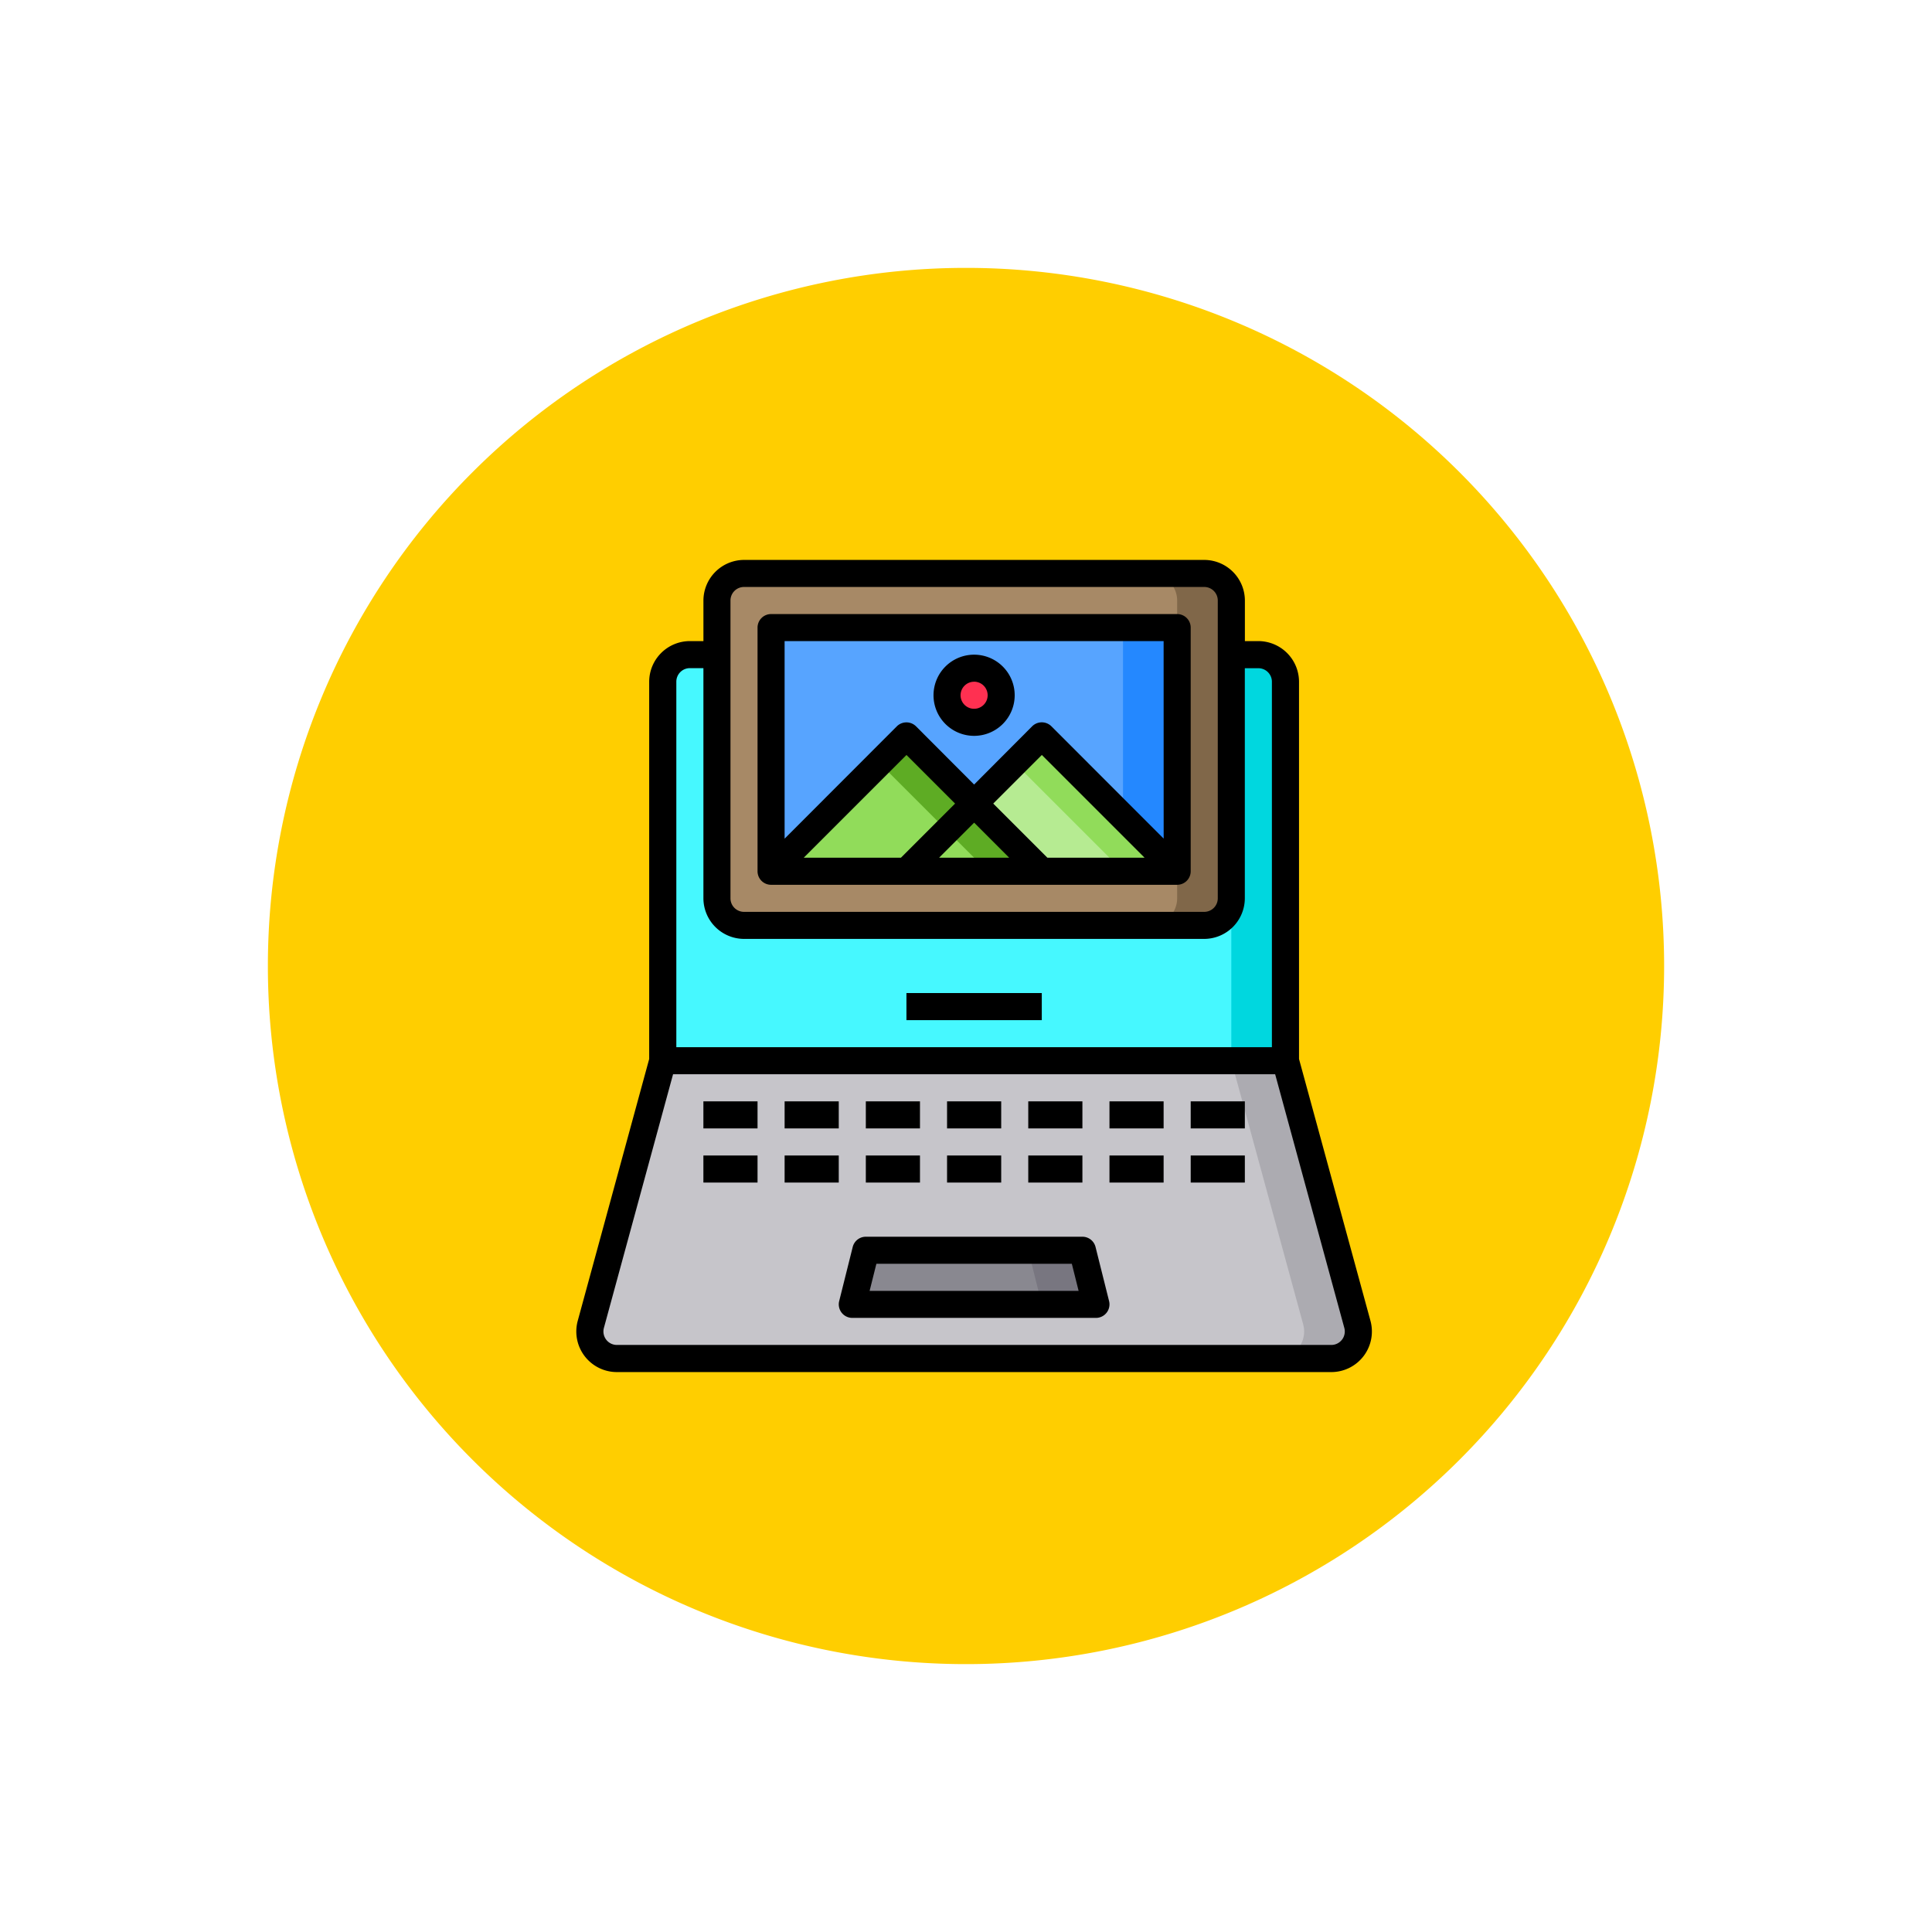 <svg xmlns="http://www.w3.org/2000/svg" xmlns:xlink="http://www.w3.org/1999/xlink" width="119" height="119" viewBox="0 0 119 119">
  <defs>
    <filter id="Trazado_836183" x="0" y="0" width="119" height="119" filterUnits="userSpaceOnUse">
      <feOffset input="SourceAlpha"/>
      <feGaussianBlur stdDeviation="5.5" result="blur"/>
      <feFlood flood-color="#fff" flood-opacity="0.659"/>
      <feComposite operator="in" in2="blur"/>
      <feComposite in="SourceGraphic"/>
    </filter>
  </defs>
  <g id="Grupo_1093893" data-name="Grupo 1093893" transform="translate(-1112.5 -5153.5)">
    <g transform="matrix(1, 0, 0, 1, 1112.5, 5153.5)" filter="url(#Trazado_836183)">
      <path id="Trazado_836183-2" data-name="Trazado 836183" d="M43,0A43,43,0,1,1,0,43,43,43,0,0,1,43,0Z" transform="translate(16.5 16.5)" fill="#ffce00"/>
    </g>
    <g id="picture-gallery-photo-computer-laptop" transform="translate(1145.386 5185.988)">
      <path id="Trazado_836241" data-name="Trazado 836241" d="M49.275,57.342H5.287a1.667,1.667,0,0,1-1.609-2.109L8.105,39H46.457l4.427,16.233a1.667,1.667,0,0,1-1.609,2.109Z" transform="translate(-0.167 -6.152)" fill="#c6c5ca"/>
      <path id="Trazado_836242" data-name="Trazado 836242" d="M57.153,57.342H53.818a1.667,1.667,0,0,0,1.609-2.109L51,39h3.335l4.427,16.233a1.667,1.667,0,0,1-1.609,2.109Z" transform="translate(-8.045 -6.152)" fill="#acabb1"/>
      <path id="Trazado_836243" data-name="Trazado 836243" d="M45.684,9a1.672,1.672,0,0,1,1.667,1.667V34.012H9V10.667A1.672,1.672,0,0,1,10.667,9Z" transform="translate(-1.062 -1.164)" fill="#46f8ff"/>
      <path id="Trazado_836244" data-name="Trazado 836244" d="M54,10.667V34.012H50.667V10.667A1.672,1.672,0,0,0,49,9h3.335A1.672,1.672,0,0,1,54,10.667Z" transform="translate(-7.712 -1.164)" fill="#00d7df"/>
      <path id="Trazado_836245" data-name="Trazado 836245" d="M37.173,53l.834,3.335H23L23.834,53Z" transform="translate(-3.39 -8.48)" fill="#898890"/>
      <path id="Trazado_836246" data-name="Trazado 836246" d="M40.169,56.335H36.834L36,53h3.335Z" transform="translate(-5.551 -8.48)" fill="#787680"/>
      <rect id="Rectángulo_386996" data-name="Rectángulo 386996" width="31.682" height="21.677" rx="2" transform="translate(11.273 2.834)" fill="#a78966"/>
      <path id="Trazado_836247" data-name="Trazado 836247" d="M50,4.667V23.01a1.672,1.672,0,0,1-1.667,1.667H45a1.672,1.672,0,0,0,1.667-1.667V4.667A1.672,1.672,0,0,0,45,3h3.335A1.672,1.672,0,0,1,50,4.667Z" transform="translate(-7.047 -0.166)" fill="#806749"/>
      <path id="Trazado_836248" data-name="Trazado 836248" d="M17,7H42.012V22.007H17Z" transform="translate(-2.392 -0.831)" fill="#57a4ff"/>
      <path id="Trazado_836249" data-name="Trazado 836249" d="M43,7h3.335V22.007H43Z" transform="translate(-6.715 -0.831)" fill="#2488ff"/>
      <path id="Trazado_836250" data-name="Trazado 836250" d="M44.506,23.337H36.169L32,19.169,36.169,15Z" transform="translate(-4.886 -2.161)" fill="#b6eb92"/>
      <path id="Trazado_836251" data-name="Trazado 836251" d="M45,23.337H41.67L35,16.667,36.667,15Z" transform="translate(-5.385 -2.161)" fill="#91dc5a"/>
      <circle id="Elipse_11160" data-name="Elipse 11160" cx="1.667" cy="1.667" r="1.667" transform="translate(25.447 8.67)" fill="#ff3051"/>
      <path id="Trazado_836252" data-name="Trazado 836252" d="M33.675,23.337H17L25.337,15Z" transform="translate(-2.392 -2.161)" fill="#91dc5a"/>
      <path id="Trazado_836253" data-name="Trazado 836253" d="M35,23.337H31.67L25,16.667,26.667,15Z" transform="translate(-3.722 -2.161)" fill="#5eac24"/>
      <path id="Trazado_836254" data-name="Trazado 836254" d="M51.526,48.864l-4.4-16.124V9.5a2.509,2.509,0,0,0-2.5-2.5h-.834V4.5a2.509,2.509,0,0,0-2.5-2.5H12.941a2.509,2.509,0,0,0-2.5,2.5V7H9.606A2.509,2.509,0,0,0,7.1,9.5V32.74L2.7,48.864a2.5,2.5,0,0,0,2.418,3.16H49.108a2.5,2.5,0,0,0,2.418-3.16ZM12.107,4.5a.834.834,0,0,1,.834-.834H41.288a.834.834,0,0,1,.834.834V22.843a.834.834,0,0,1-.834.834H12.941a.834.834,0,0,1-.834-.834Zm-3.335,5a.834.834,0,0,1,.834-.834h.834V22.843a2.509,2.509,0,0,0,2.5,2.5H41.288a2.509,2.509,0,0,0,2.5-2.5V8.67h.834a.834.834,0,0,1,.834.834V32.014H8.772Zm41,40.528a.825.825,0,0,1-.667.325H5.12a.825.825,0,0,1-.667-.325.834.834,0,0,1-.142-.725l4.26-15.624H45.656l4.26,15.624a.834.834,0,0,1-.142.725Z"/>
      <path id="Trazado_836255" data-name="Trazado 836255" d="M37.816,52.632A.834.834,0,0,0,37.007,52H23.668a.834.834,0,0,0-.809.632l-.834,3.335A.834.834,0,0,0,22.834,57H37.841a.834.834,0,0,0,.809-1.035ZM23.9,55.335l.417-1.667H36.356l.417,1.667Z" transform="translate(-3.223 -8.313)"/>
      <path id="Trazado_836256" data-name="Trazado 836256" d="M27,34h8.337v1.667H27Z" transform="translate(-4.055 -5.321)"/>
      <path id="Trazado_836257" data-name="Trazado 836257" d="M12,42h3.335v1.667H12Z" transform="translate(-1.561 -6.651)"/>
      <path id="Trazado_836258" data-name="Trazado 836258" d="M18,42h3.335v1.667H18Z" transform="translate(-2.558 -6.651)"/>
      <path id="Trazado_836259" data-name="Trazado 836259" d="M24,42h3.335v1.667H24Z" transform="translate(-3.556 -6.651)"/>
      <path id="Trazado_836260" data-name="Trazado 836260" d="M36,42h3.335v1.667H36Z" transform="translate(-5.551 -6.651)"/>
      <path id="Trazado_836261" data-name="Trazado 836261" d="M42,42h3.335v1.667H42Z" transform="translate(-6.549 -6.651)"/>
      <path id="Trazado_836262" data-name="Trazado 836262" d="M48,42h3.335v1.667H48Z" transform="translate(-7.546 -6.651)"/>
      <path id="Trazado_836263" data-name="Trazado 836263" d="M30,42h3.335v1.667H30Z" transform="translate(-4.553 -6.651)"/>
      <path id="Trazado_836264" data-name="Trazado 836264" d="M12,46h3.335v1.667H12Z" transform="translate(-1.561 -7.316)"/>
      <path id="Trazado_836265" data-name="Trazado 836265" d="M18,46h3.335v1.667H18Z" transform="translate(-2.558 -7.316)"/>
      <path id="Trazado_836266" data-name="Trazado 836266" d="M24,46h3.335v1.667H24Z" transform="translate(-3.556 -7.316)"/>
      <path id="Trazado_836267" data-name="Trazado 836267" d="M36,46h3.335v1.667H36Z" transform="translate(-5.551 -7.316)"/>
      <path id="Trazado_836268" data-name="Trazado 836268" d="M42,46h3.335v1.667H42Z" transform="translate(-6.549 -7.316)"/>
      <path id="Trazado_836269" data-name="Trazado 836269" d="M48,46h3.335v1.667H48Z" transform="translate(-7.546 -7.316)"/>
      <path id="Trazado_836270" data-name="Trazado 836270" d="M30,46h3.335v1.667H30Z" transform="translate(-4.553 -7.316)"/>
      <path id="Trazado_836271" data-name="Trazado 836271" d="M41.846,6H16.834A.834.834,0,0,0,16,6.834V21.841a.834.834,0,0,0,.834.834H41.846a.834.834,0,0,0,.834-.834V6.834A.834.834,0,0,0,41.846,6Zm-23,15.007,6.328-6.328,2.993,2.993-3.335,3.335Zm8.337,0,2.159-2.159L31.5,21.007Zm6.67,0-3.335-3.335,2.993-2.993,6.328,6.328Zm7.162-1.176L34.1,12.912a.84.84,0,0,0-1.184,0L29.34,16.5l-3.577-3.585a.84.84,0,0,0-1.184,0l-6.912,6.92V7.667H41.012Z" transform="translate(-2.226 -0.665)"/>
      <path id="Trazado_836272" data-name="Trazado 836272" d="M31.5,14A2.5,2.5,0,1,0,29,11.5,2.5,2.5,0,0,0,31.5,14Zm0-3.335a.834.834,0,1,1-.834.834A.834.834,0,0,1,31.5,10.667Z" transform="translate(-4.387 -1.164)"/>
    </g>
  </g>
</svg>
